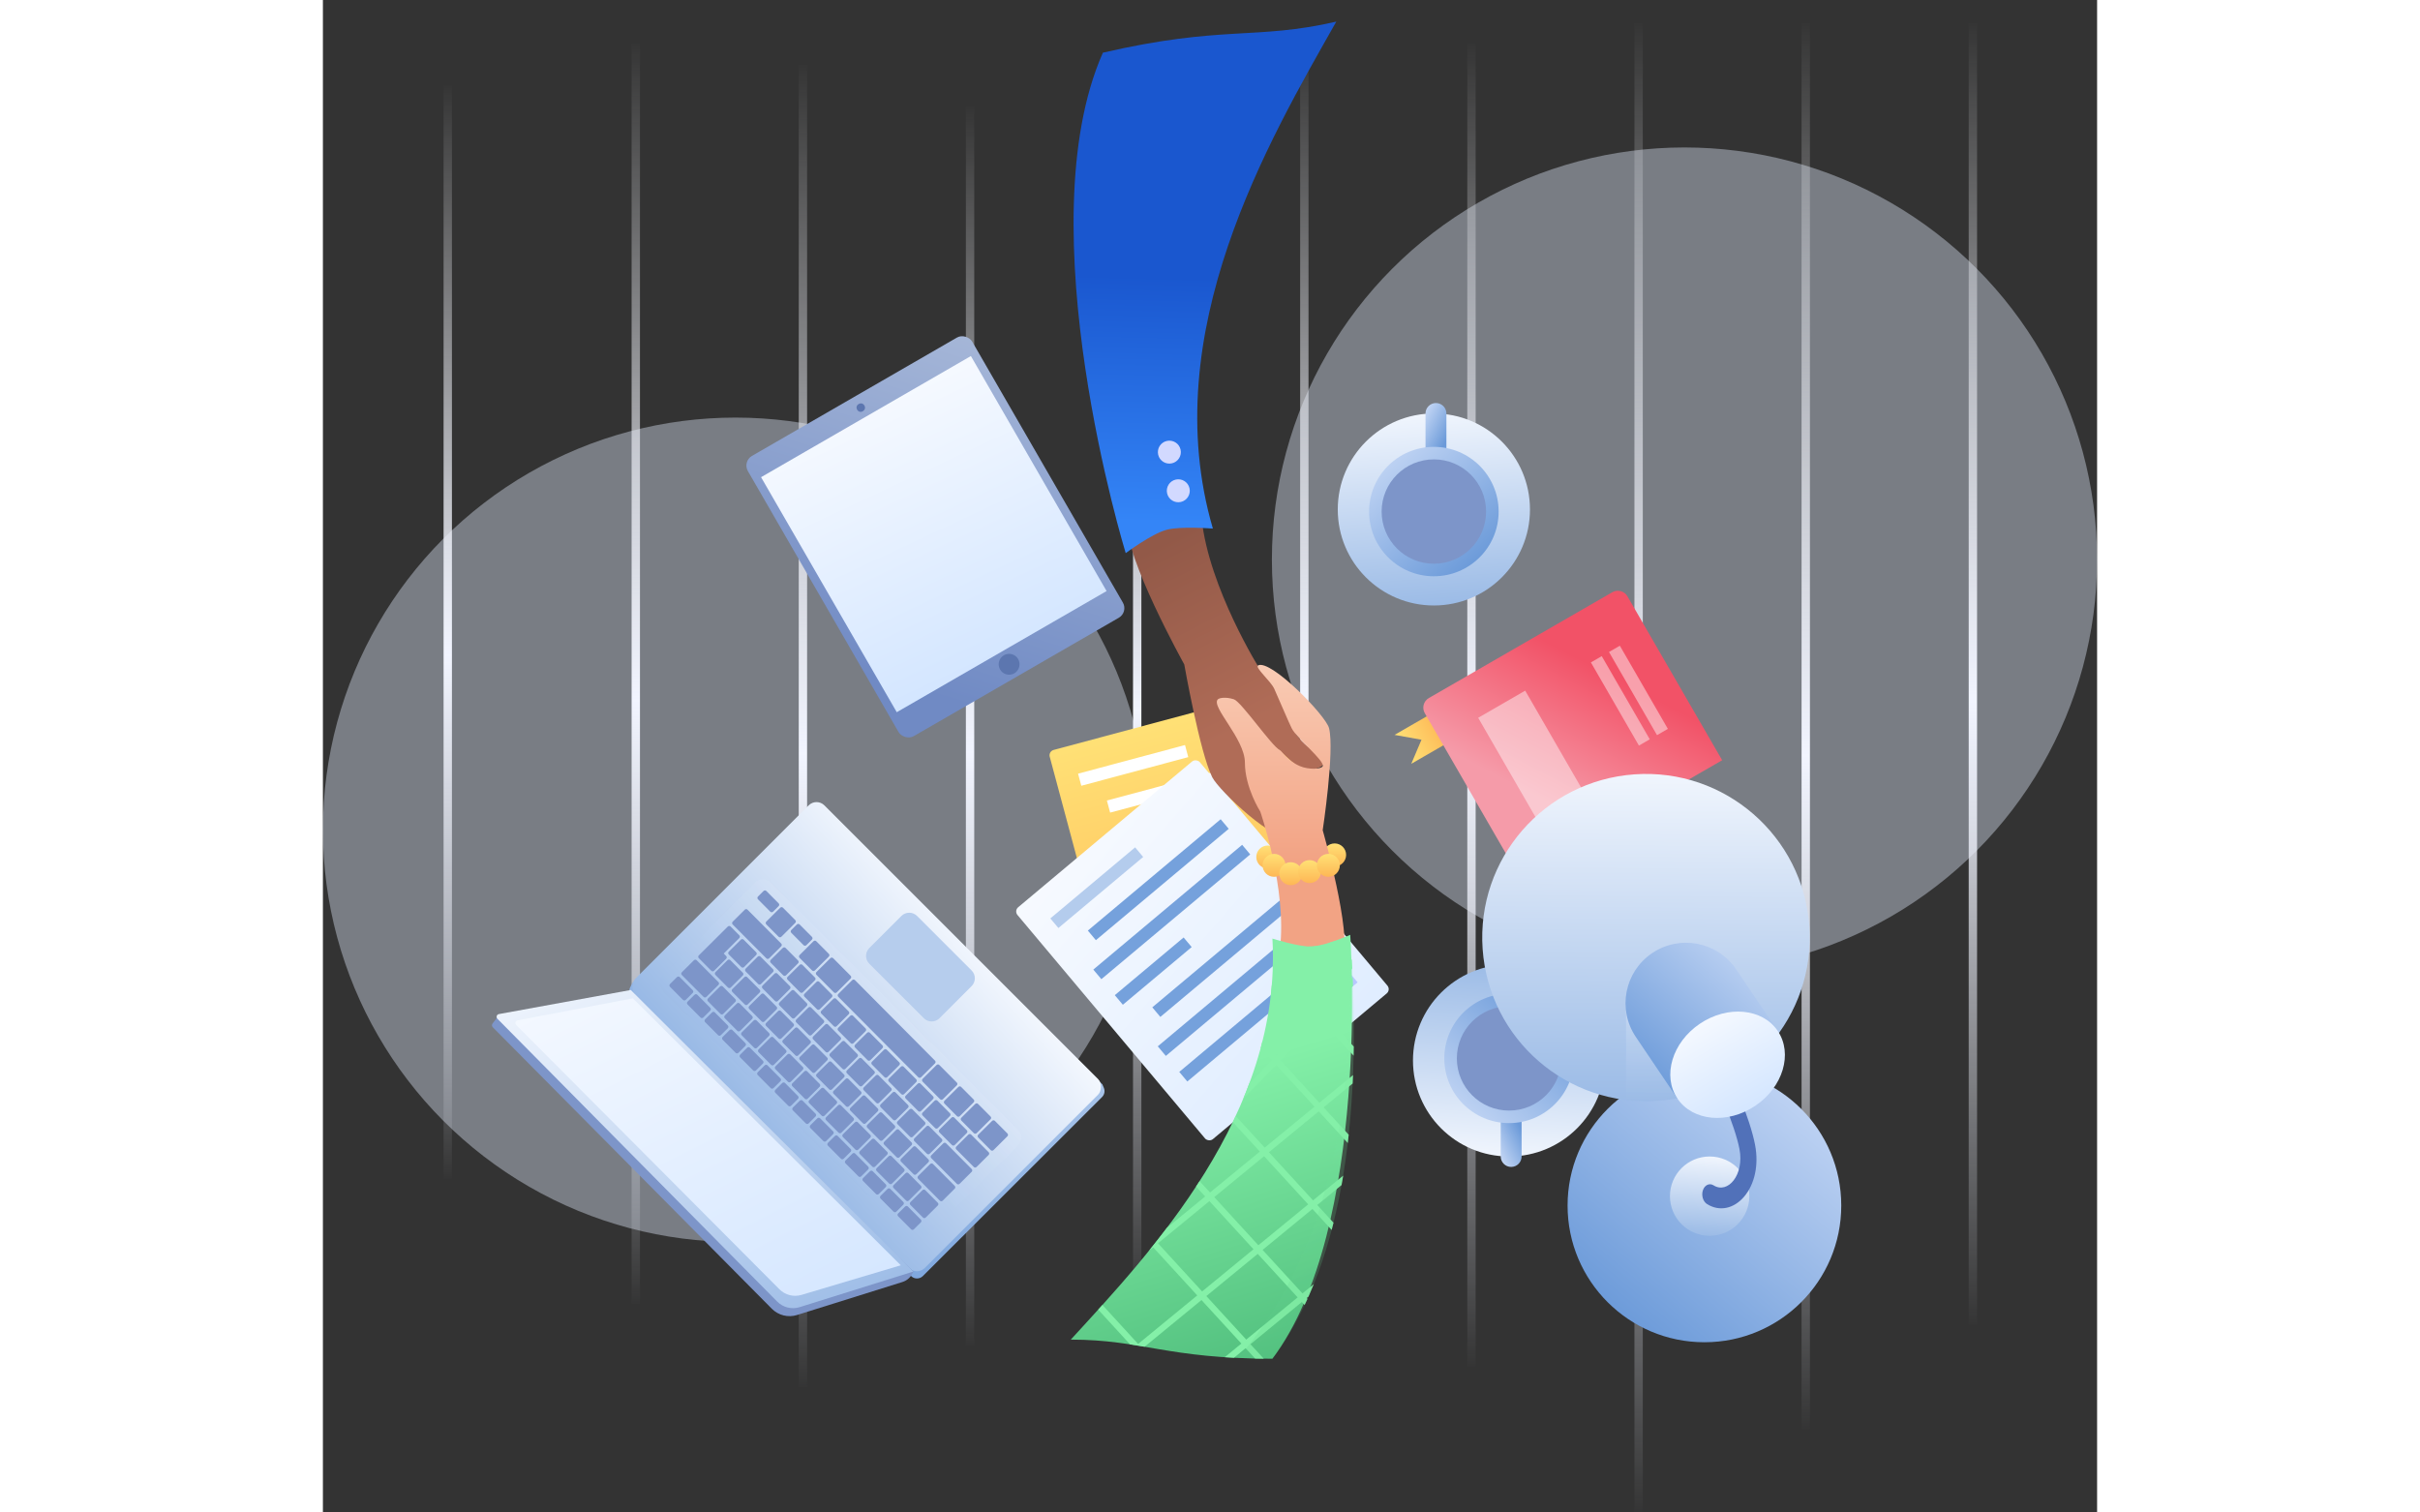 <svg width="800" height="500" viewBox="0 0 800 682" fill="none" xmlns="http://www.w3.org/2000/svg">
<rect x="0" y="0" width="800" height="682" fill="#333333" stroke="none"/>
<ellipse opacity="0.4" cx="613.953" cy="252.35" rx="186.047" ry="185.864" fill="#E2EBFC"/>
<ellipse opacity="0.4" cx="186.047" cy="374.155" rx="186.047" ry="185.864" fill="#E2EBFC"/>
<path d="M139.199 19.86H142.965V587.888H139.199V19.86Z" fill="url(#paint0_linear_1553_15168)"/>
<path d="M54.415 38.682H58.181V531.42H54.415V38.682Z" fill="url(#paint1_linear_1553_15168)"/>
<path d="M214.562 29.27H218.329V625.532H214.562V29.27Z" fill="url(#paint2_linear_1553_15168)"/>
<path d="M289.927 48.093H293.693V606.71H289.927V48.093Z" fill="url(#paint3_linear_1553_15168)"/>
<path d="M365.291 29.27H369.057V587.887H365.291V29.27Z" fill="url(#paint4_linear_1553_15168)"/>
<path d="M440.654 19.86H444.42V587.888H440.654V19.86Z" fill="url(#paint5_linear_1553_15168)"/>
<path d="M516.018 19.86H519.784V616.121H516.018V19.86Z" fill="url(#paint6_linear_1553_15168)"/>
<path d="M591.381 10.448H595.147V682H591.381V10.448Z" fill="url(#paint7_linear_1553_15168)"/>
<path d="M666.745 10.448H670.511V644.355H666.745V10.448Z" fill="url(#paint8_linear_1553_15168)"/>
<path d="M742.109 10.448H745.876V597.299H742.109V10.448Z" fill="url(#paint9_linear_1553_15168)"/>
<rect width="107.386" height="136.472" rx="2.5" transform="matrix(0.966 -0.259 0.259 0.966 327.084 338.807)" fill="url(#paint10_linear_1553_15168)"/>
<path fill-rule="evenodd" clip-rule="evenodd" d="M340.507 348.855L388.734 335.945L390.197 341.399L341.97 354.309L340.507 348.855ZM353.508 360.964L429.033 340.746L430.496 346.201L354.97 366.418L353.508 360.964ZM425.141 435.323L404.213 440.926L405.676 446.38L426.604 440.778L425.141 435.323Z" fill="white"/>
<rect width="107.35" height="136.519" rx="2.5" transform="matrix(0.766 -0.642 0.643 0.766 311.592 410.688)" fill="url(#paint11_linear_1553_15168)"/>
<rect width="21.658" height="5.649" transform="matrix(0.766 -0.642 0.643 0.766 446.344 452.526)" fill="#B7C8FF"/>
<rect width="21.658" height="5.649" transform="matrix(0.766 -0.642 0.643 0.766 424.693 470.675)" fill="#FDC2C0"/>
<rect width="49.908" height="5.649" transform="matrix(0.766 -0.642 0.643 0.766 328.008 414.127)" fill="#B4CCED"/>
<path fill-rule="evenodd" clip-rule="evenodd" d="M404.81 369.402L344.913 419.612L348.546 423.938L408.443 373.728L404.81 369.402ZM414.499 380.938L347.385 437.197L351.018 441.523L418.132 385.263L414.499 380.938ZM357.074 448.732L388.105 422.72L391.738 427.045L360.707 453.058L357.074 448.732ZM433.876 404.008L373.979 454.218L377.612 458.543L437.509 408.333L433.876 404.008ZM376.451 471.802L443.565 415.543L447.198 419.869L380.084 476.128L376.451 471.802ZM431.603 445.226L386.139 483.337L389.773 487.663L435.237 449.552L431.603 445.226Z" fill="#75A1DC"/>
<ellipse cx="534.857" cy="478.187" rx="43.334" ry="43.292" transform="rotate(-180 534.857 478.187)" fill="url(#paint12_linear_1553_15168)"/>
<path d="M540.51 521.474C540.51 524.076 538.401 526.185 535.8 526.185C533.198 526.185 531.089 524.076 531.089 521.474V504.539H540.51V521.474Z" fill="url(#paint13_linear_1553_15168)"/>
<ellipse cx="534.857" cy="477.246" rx="29.203" ry="29.175" transform="rotate(-180 534.857 477.246)" fill="url(#paint14_linear_1553_15168)"/>
<ellipse cx="534.858" cy="477.246" rx="23.551" ry="23.528" transform="rotate(-180 534.858 477.246)" fill="#7D95C9" style="mix-blend-mode:multiply"/>
<path d="M396.229 233.909C399.523 265.188 422.491 301.797 422.491 301.797C422.491 301.797 433.167 312.204 436.119 324.979C438.948 337.221 453.774 340.558 450.764 345.061C450.157 345.968 447.031 347.351 442.576 346.949C438.513 346.583 431.366 336.829 426.901 335.919C424.977 335.526 424.332 341.917 423.962 346.027C423.684 349.117 424.26 355.204 424.599 356.671C424.938 358.138 435.79 375.353 436.119 376.777C430.215 381.299 404.107 356.602 400.995 350.446C395.431 339.438 388.401 299.615 388.401 299.615C388.401 299.615 361.107 250.473 362.856 235.794C365.021 217.62 379.219 216.549 396.229 233.909Z" fill="url(#paint15_linear_1553_15168)"/>
<path d="M456.945 9.746C426.869 62.93 375.423 149.88 401.297 238.343C401.297 238.343 386.533 237.165 380.305 238.919C373.432 240.856 361.996 249.416 361.996 249.416C361.996 249.416 316.823 102.452 351.706 23.753C405.752 11.288 420.527 18.146 456.945 9.746Z" fill="url(#paint16_linear_1553_15168)"/>
<ellipse cx="5.181" cy="5.176" rx="5.181" ry="5.176" transform="matrix(-0.974 0.225 -0.225 -0.974 391.916 225.172)" fill="#D2D9FF"/>
<ellipse cx="5.181" cy="5.176" rx="5.181" ry="5.176" transform="matrix(-0.974 0.225 -0.225 -0.974 387.889 207.748)" fill="#D2D9FF"/>
<ellipse cx="426.05" cy="386.428" rx="5.181" ry="5.176" fill="url(#paint17_linear_1553_15168)"/>
<ellipse cx="456.197" cy="385.486" rx="5.181" ry="5.176" fill="url(#paint18_linear_1553_15168)"/>
<path d="M431.531 427.913C434.828 401.061 422.67 365.939 422.67 365.939C422.67 365.939 415.738 355.153 415.738 343.876C415.738 333.069 400.166 318.521 403.561 315.329C404.245 314.686 407.133 314.131 410.789 315.329C414.124 316.422 427.966 336.639 431.531 338.264C432.451 338.684 434.598 342.853 440.543 345.451C444.53 347.193 450.374 346.805 450.818 345.451C451.65 342.915 439.129 333.047 436.831 328.374C435.249 325.155 432.46 318.417 428.988 310.622C427.419 307.102 419.932 300.827 421.744 300.003C427.568 297.354 452.278 322.613 453.693 328.374C456.225 338.676 450.818 374.358 450.818 374.358C450.818 374.358 464.176 420.82 459.867 432.784C454.532 447.598 442.425 445.751 431.531 427.913Z" fill="url(#paint19_linear_1553_15168)"/>
<ellipse cx="428.878" cy="390.192" rx="5.181" ry="5.176" fill="url(#paint20_linear_1553_15168)"/>
<ellipse cx="436.414" cy="393.957" rx="5.181" ry="5.176" fill="url(#paint21_linear_1553_15168)"/>
<ellipse cx="444.892" cy="393.016" rx="5.181" ry="5.176" fill="url(#paint22_linear_1553_15168)"/>
<ellipse cx="453.371" cy="390.192" rx="5.181" ry="5.176" fill="url(#paint23_linear_1553_15168)"/>
<path d="M337.228 604.05C372.736 565.29 432.694 502.361 428.142 423.217C428.142 423.217 440.288 427.059 445.848 426.792C451.983 426.498 463.226 421.534 463.226 421.534C463.226 421.534 472.621 553.438 428.142 612.654C380.432 612.654 369.377 604.05 337.228 604.05Z" fill="url(#paint24_linear_1553_15168)"/>
<path fill-rule="evenodd" clip-rule="evenodd" d="M456.205 424.358L463.937 432.796C464.019 434.281 464.095 435.757 464.166 437.227L453.263 425.329C454.199 425.046 455.18 424.722 456.205 424.358ZM363.941 606.196L349.588 590.533C350.218 589.836 350.852 589.135 351.49 588.427L367.593 606.001L394.251 584.118L374.36 562.411L372.54 563.904C375.221 560.585 377.894 557.178 380.539 553.685L397.813 539.505L393.72 535.037C394.252 534.225 394.781 533.408 395.307 532.588L400 537.71L422.473 519.264L410.279 505.957C410.72 505.041 411.155 504.122 411.583 503.199L424.659 517.469L447.125 499.028L429.83 480.153L415.037 495.347C415.97 493.101 416.864 490.834 417.716 488.547L427.919 478.067L422.855 472.541C423.147 471.459 423.429 470.372 423.7 469.281L429.893 476.04L447.868 457.579L433.768 442.191L427.405 448.879C427.579 447.361 427.731 445.836 427.859 444.304L431.855 440.104L428.32 436.246C428.361 434.882 428.384 433.512 428.387 432.138L433.807 438.052L444.512 426.8C444.985 426.815 445.43 426.812 445.848 426.792C446.735 426.75 447.702 426.634 448.748 426.445L435.72 440.14L449.841 455.551L464.323 440.678C464.378 441.981 464.43 443.278 464.477 444.569L451.753 457.637L464.823 471.901C464.806 473.277 464.783 474.646 464.754 476.007L449.779 459.665L431.804 478.126L449.312 497.233L464.488 484.776C464.437 486.047 464.381 487.311 464.32 488.568L451.223 499.318L462.546 511.675C462.412 512.924 462.272 514.165 462.126 515.398L449.036 501.113L426.57 519.554L446.462 541.262L460.052 530.106C459.816 531.537 459.571 532.956 459.317 534.364L448.373 543.348L455.694 551.338C455.421 552.435 455.142 553.524 454.856 554.605L446.186 545.143L423.714 563.589L441.698 583.216L446.806 579.023C446.036 580.926 445.242 582.796 444.424 584.633L443.609 585.301L443.954 585.677C443.53 586.61 443.1 587.535 442.664 588.451L441.422 587.096L418.245 606.121L424.212 612.634C422.887 612.62 421.592 612.6 420.325 612.573L416.058 607.916L410.801 612.232C409.378 612.159 407.994 612.077 406.645 611.988L414.147 605.831L396.162 586.204L370.5 607.268C368.304 606.895 366.132 606.534 363.941 606.196ZM439.511 585.011L416.333 604.036L398.349 584.409L421.526 565.384L439.511 585.011ZM444.274 543.057L424.383 521.349L401.911 539.795L421.802 561.503L444.274 543.057ZM399.724 541.59L419.615 563.298L396.438 582.324L376.546 560.616L399.724 541.59Z" fill="#84F0A8"/>
<g opacity="0.2">
<path d="M462.572 421.821C462.789 421.727 463.007 421.631 463.226 421.534C469.49 509.47 457.795 573.177 428.143 612.654C422.514 612.654 417.395 612.534 412.692 612.323C449.847 569.441 466.473 505.94 462.572 421.821Z" fill="url(#paint25_linear_1553_15168)" style="mix-blend-mode:multiply"/>
</g>
<path d="M225.208 365.01L351.459 488.936L352.138 490.521C352.743 491.936 352.426 493.575 351.337 494.663L270.539 575.381C269.068 576.852 266.682 576.852 265.21 575.381L139.258 449.552C138.1 448.395 137.822 446.623 138.572 445.168L139.594 443.185L219.937 364.999C221.405 363.571 223.746 363.576 225.208 365.01Z" fill="url(#paint26_linear_1553_15168)"/>
<rect width="184.55" height="120.523" rx="5" transform="matrix(0.707 0.707 -0.707 0.707 222.579 359.606)" fill="url(#paint27_linear_1553_15168)"/>
<g opacity="0.1">
<path d="M194.776 397.967C196.729 396.011 199.9 396.009 201.855 397.963L313.433 509.431C315.385 511.382 315.387 514.543 313.437 516.495L271.804 558.183C269.851 560.139 266.681 560.14 264.725 558.187L153.147 446.718C151.195 444.768 151.193 441.607 153.143 439.655L194.776 397.967Z" fill="url(#paint28_linear_1553_15168)" style="mix-blend-mode:multiply"/>
</g>
<path fill-rule="evenodd" clip-rule="evenodd" d="M213.001 416.143L206.719 422.39C206.373 422.735 205.819 422.74 205.483 422.402L199.904 416.791C199.568 416.453 199.577 415.899 199.923 415.555L206.205 409.307C206.551 408.962 207.105 408.957 207.441 409.296L213.019 414.906C213.356 415.244 213.347 415.799 213.001 416.143ZM271.81 549.002C271.464 549.347 270.91 549.352 270.573 549.014L264.894 543.301C264.557 542.963 264.566 542.409 264.913 542.064L270.356 536.65C270.703 536.305 271.257 536.3 271.593 536.638L277.273 542.351C277.609 542.689 277.6 543.244 277.254 543.588L271.81 549.002ZM264.203 541.35C263.856 541.695 263.302 541.7 262.965 541.362L257.286 535.649C256.949 535.311 256.958 534.757 257.305 534.412L262.748 528.998C263.095 528.653 263.649 528.648 263.985 528.986L269.665 534.699C270.001 535.037 269.992 535.591 269.646 535.936L264.203 541.35ZM267.584 529.465C267.237 529.81 266.683 529.815 266.347 529.477L260.667 523.764C260.331 523.426 260.339 522.871 260.686 522.527L266.129 517.113C266.476 516.768 267.03 516.763 267.366 517.101L273.046 522.814C273.382 523.152 273.374 523.706 273.027 524.051L267.584 529.465ZM259.976 521.813C259.629 522.158 259.076 522.163 258.739 521.825L253.059 516.112C252.723 515.774 252.732 515.219 253.078 514.875L258.522 509.461C258.868 509.116 259.422 509.111 259.759 509.449L265.438 515.162C265.775 515.5 265.766 516.054 265.419 516.399L259.976 521.813ZM252.368 514.161C252.021 514.506 251.468 514.511 251.131 514.173L245.451 508.46C245.115 508.122 245.124 507.567 245.47 507.223L250.914 501.809C251.26 501.464 251.814 501.458 252.151 501.797L257.83 507.51C258.167 507.848 258.158 508.402 257.811 508.747L252.368 514.161ZM244.76 506.508C244.413 506.853 243.86 506.859 243.523 506.52L237.843 500.808C237.507 500.469 237.516 499.915 237.862 499.571L243.306 494.157C243.653 493.812 244.206 493.806 244.543 494.145L250.222 499.857C250.559 500.196 250.55 500.75 250.204 501.095L244.76 506.508ZM237.153 498.856C236.806 499.201 236.252 499.207 235.915 498.868L230.236 493.156C229.899 492.817 229.908 492.263 230.255 491.919L235.698 486.505C236.045 486.16 236.599 486.154 236.935 486.493L242.615 492.205C242.951 492.544 242.942 493.098 242.596 493.443L237.153 498.856ZM229.544 491.204C229.197 491.549 228.644 491.555 228.307 491.216L222.627 485.504C222.291 485.165 222.3 484.611 222.646 484.267L228.09 478.853C228.436 478.508 228.99 478.502 229.327 478.841L235.006 484.553C235.343 484.892 235.334 485.446 234.987 485.791L229.544 491.204ZM221.937 483.552C221.59 483.897 221.036 483.903 220.7 483.564L215.02 477.852C214.684 477.513 214.692 476.959 215.039 476.614L220.482 471.201C220.829 470.856 221.383 470.85 221.719 471.189L227.399 476.901C227.735 477.24 227.727 477.794 227.38 478.138L221.937 483.552ZM214.328 475.9C213.981 476.245 213.428 476.251 213.091 475.912L207.412 470.2C207.075 469.861 207.084 469.307 207.431 468.962L212.874 463.549C213.221 463.204 213.774 463.198 214.111 463.537L219.791 469.249C220.127 469.588 220.118 470.142 219.772 470.486L214.328 475.9ZM256.595 533.698C256.248 534.043 255.694 534.048 255.358 533.71L249.678 527.997C249.342 527.659 249.351 527.105 249.697 526.76L255.14 521.346C255.487 521.001 256.041 520.996 256.378 521.334L262.057 527.047C262.394 527.385 262.385 527.939 262.038 528.284L256.595 533.698ZM248.987 526.046C248.64 526.391 248.086 526.396 247.75 526.058L242.07 520.345C241.734 520.007 241.742 519.452 242.089 519.108L247.532 513.694C247.879 513.349 248.433 513.344 248.769 513.682L254.449 519.395C254.785 519.733 254.777 520.287 254.43 520.632L248.987 526.046ZM241.379 518.393C241.033 518.738 240.479 518.744 240.142 518.405L234.463 512.693C234.126 512.354 234.135 511.8 234.482 511.456L239.925 506.042C240.272 505.697 240.825 505.691 241.162 506.03L246.842 511.743C247.178 512.081 247.169 512.635 246.823 512.98L241.379 518.393ZM233.771 510.741C233.424 511.086 232.871 511.092 232.534 510.753L226.854 505.041C226.518 504.702 226.527 504.148 226.873 503.804L232.317 498.39C232.664 498.045 233.217 498.039 233.554 498.378L239.233 504.09C239.57 504.429 239.561 504.983 239.214 505.328L233.771 510.741ZM226.163 503.089C225.816 503.434 225.263 503.44 224.926 503.101L219.247 497.389C218.91 497.05 218.919 496.496 219.265 496.151L224.709 490.738C225.056 490.393 225.609 490.387 225.946 490.726L231.625 496.438C231.962 496.777 231.953 497.331 231.607 497.676L226.163 503.089ZM218.556 495.437C218.209 495.782 217.655 495.788 217.319 495.449L211.639 489.737C211.303 489.398 211.311 488.844 211.658 488.499L217.101 483.086C217.448 482.741 218.002 482.735 218.338 483.074L224.018 488.786C224.354 489.125 224.345 489.679 223.999 490.024L218.556 495.437ZM210.947 487.785C210.601 488.13 210.047 488.136 209.71 487.797L204.031 482.085C203.694 481.746 203.703 481.192 204.05 480.847L209.493 475.434C209.84 475.089 210.393 475.083 210.73 475.422L216.41 481.134C216.746 481.473 216.737 482.027 216.391 482.371L210.947 487.785ZM203.34 480.133C202.993 480.478 202.439 480.484 202.103 480.145L196.423 474.433C196.087 474.094 196.095 473.54 196.442 473.195L201.885 467.782C202.232 467.437 202.786 467.431 203.122 467.77L208.802 473.482C209.138 473.821 209.13 474.375 208.783 474.719L203.34 480.133ZM279.452 541.402C279.105 541.747 278.551 541.752 278.216 541.415L268.375 531.517C268.039 531.18 268.049 530.626 268.395 530.281L273.838 524.867C274.185 524.522 274.739 524.517 275.075 524.854L284.915 534.752C285.251 535.09 285.242 535.644 284.895 535.988L279.452 541.402ZM266.472 554.312C266.125 554.657 265.571 554.662 265.236 554.324L259.352 548.406C259.016 548.068 259.025 547.514 259.371 547.17L262.512 544.046C262.859 543.701 263.413 543.696 263.748 544.034L269.632 549.952C269.968 550.29 269.959 550.844 269.613 551.188L266.472 554.312ZM258.56 546.354C258.213 546.698 257.659 546.703 257.324 546.366L251.44 540.448C251.104 540.11 251.113 539.556 251.459 539.212L254.6 536.087C254.947 535.743 255.501 535.738 255.836 536.075L261.72 541.993C262.056 542.331 262.047 542.885 261.701 543.229L258.56 546.354ZM250.647 538.396C250.3 538.74 249.746 538.745 249.411 538.408L243.527 532.49C243.191 532.152 243.2 531.598 243.546 531.254L246.688 528.129C247.034 527.785 247.588 527.78 247.924 528.117L253.807 534.035C254.143 534.373 254.134 534.927 253.788 535.271L250.647 538.396ZM242.735 530.437C242.389 530.782 241.835 530.787 241.499 530.449L235.615 524.532C235.279 524.194 235.289 523.639 235.634 523.295L238.776 520.171C239.122 519.826 239.676 519.822 240.012 520.159L245.895 526.077C246.232 526.415 246.222 526.969 245.876 527.313L242.735 530.437ZM234.823 522.479C234.476 522.824 233.922 522.829 233.587 522.491L227.703 516.573C227.367 516.235 227.376 515.681 227.722 515.337L230.863 512.213C231.21 511.868 231.764 511.863 232.099 512.201L237.983 518.119C238.319 518.457 238.31 519.011 237.964 519.355L234.823 522.479ZM226.911 514.521C226.564 514.866 226.01 514.871 225.675 514.533L219.791 508.615C219.455 508.277 219.464 507.723 219.81 507.379L222.951 504.255C223.298 503.91 223.852 503.905 224.188 504.243L230.071 510.161C230.407 510.499 230.398 511.053 230.052 511.397L226.911 514.521ZM218.999 506.563C218.652 506.908 218.098 506.913 217.763 506.575L211.879 500.657C211.543 500.319 211.552 499.765 211.898 499.421L215.039 496.297C215.386 495.952 215.94 495.947 216.275 496.285L222.159 502.203C222.495 502.541 222.486 503.095 222.14 503.439L218.999 506.563ZM211.086 498.605C210.74 498.949 210.186 498.954 209.85 498.617L203.966 492.699C203.63 492.361 203.64 491.807 203.985 491.463L207.127 488.338C207.473 487.994 208.027 487.989 208.363 488.326L214.247 494.244C214.583 494.582 214.573 495.136 214.227 495.48L211.086 498.605ZM203.174 490.646C202.827 490.991 202.274 490.996 201.938 490.659L196.054 484.741C195.718 484.403 195.728 483.848 196.073 483.504L199.215 480.38C199.561 480.036 200.115 480.031 200.451 480.368L206.334 486.286C206.671 486.624 206.661 487.178 206.315 487.522L203.174 490.646ZM195.262 482.688C194.915 483.033 194.361 483.038 194.026 482.7L188.142 476.782C187.806 476.444 187.815 475.89 188.161 475.546L191.303 472.422C191.649 472.077 192.203 472.072 192.539 472.41L198.422 478.328C198.758 478.666 198.749 479.22 198.403 479.564L195.262 482.688ZM169.493 430.804L182.577 417.79C182.924 417.445 183.478 417.44 183.814 417.778L187.77 421.757C188.106 422.095 188.098 422.648 187.751 422.994L180.737 429.969L181.853 431.091C182.189 431.429 182.18 431.983 181.834 432.328L176.391 437.742C176.044 438.087 175.49 438.092 175.153 437.754L169.474 432.041C169.137 431.703 169.146 431.148 169.493 430.804ZM212.739 459.016C212.392 459.361 211.838 459.366 211.502 459.028L205.822 453.315C205.486 452.977 205.495 452.422 205.841 452.078L211.284 446.664C211.631 446.319 212.185 446.314 212.522 446.652L218.201 452.365C218.538 452.703 218.529 453.257 218.182 453.602L212.739 459.016ZM205.131 451.364C204.784 451.709 204.23 451.714 203.894 451.376L198.214 445.663C197.878 445.325 197.886 444.77 198.233 444.426L203.676 439.012C204.023 438.667 204.577 438.662 204.913 439L210.593 444.713C210.929 445.051 210.921 445.605 210.574 445.95L205.131 451.364ZM197.523 443.711C197.176 444.056 196.623 444.062 196.286 443.723L190.606 438.011C190.27 437.672 190.279 437.118 190.625 436.774L196.069 431.36C196.415 431.015 196.969 431.009 197.306 431.348L202.985 437.06C203.322 437.399 203.313 437.953 202.966 438.298L197.523 443.711ZM189.915 436.059C189.569 436.404 189.015 436.41 188.678 436.071L182.999 430.359C182.662 430.02 182.671 429.466 183.018 429.121L188.461 423.708C188.808 423.363 189.361 423.357 189.698 423.696L195.378 429.408C195.714 429.747 195.705 430.301 195.359 430.646L189.915 436.059ZM221.834 437.592C221.487 437.937 220.933 437.943 220.597 437.604L214.917 431.892C214.581 431.553 214.59 430.999 214.936 430.654L221.217 424.408C221.564 424.063 222.117 424.057 222.454 424.396L228.133 430.108C228.47 430.447 228.461 431.001 228.114 431.346L221.834 437.592ZM217.994 426.193C217.647 426.537 217.094 426.542 216.757 426.204L211.179 420.594C210.843 420.255 210.852 419.701 211.198 419.357L213.711 416.857C214.058 416.512 214.611 416.507 214.948 416.846L220.526 422.456C220.862 422.795 220.853 423.349 220.507 423.693L217.994 426.193ZM202.981 411.093C202.635 411.437 202.081 411.442 201.744 411.104L196.166 405.493C195.83 405.155 195.839 404.601 196.185 404.257L198.698 401.757C199.045 401.412 199.598 401.407 199.935 401.746L205.513 407.356C205.849 407.695 205.84 408.249 205.494 408.593L202.981 411.093ZM231.673 447.489C231.327 447.834 230.773 447.84 230.437 447.501L222.525 439.543C222.188 439.205 222.198 438.651 222.544 438.306L228.825 432.06C229.171 431.715 229.725 431.709 230.061 432.047L237.973 440.005C238.31 440.344 238.3 440.898 237.954 441.242L231.673 447.489ZM201.208 432.133C200.862 432.478 200.308 432.483 199.972 432.145L184.756 416.841C184.42 416.503 184.429 415.949 184.775 415.604L190.219 410.19C190.566 409.845 191.119 409.84 191.455 410.178L206.671 425.482C207.007 425.82 206.998 426.374 206.652 426.719L201.208 432.133ZM216.424 447.437C216.077 447.782 215.523 447.787 215.187 447.449L209.507 441.736C209.171 441.398 209.18 440.843 209.526 440.499L214.97 435.085C215.316 434.74 215.87 434.735 216.207 435.073L221.886 440.786C222.223 441.124 222.214 441.678 221.867 442.023L216.424 447.437ZM208.816 439.784C208.47 440.129 207.916 440.135 207.579 439.796L201.9 434.084C201.563 433.745 201.572 433.191 201.919 432.847L207.362 427.433C207.709 427.088 208.262 427.082 208.599 427.421L214.279 433.134C214.615 433.472 214.606 434.026 214.26 434.371L208.816 439.784ZM206.721 468.248C206.374 468.593 205.82 468.598 205.484 468.26L199.804 462.547C199.468 462.209 199.476 461.655 199.823 461.31L205.266 455.896C205.613 455.551 206.167 455.546 206.503 455.884L212.183 461.597C212.519 461.935 212.511 462.49 212.164 462.834L206.721 468.248ZM199.113 460.596C198.766 460.941 198.212 460.947 197.876 460.608L192.196 454.895C191.86 454.557 191.868 454.003 192.215 453.658L197.658 448.244C198.005 447.899 198.559 447.894 198.895 448.232L204.575 453.945C204.911 454.283 204.903 454.838 204.556 455.182L199.113 460.596ZM191.505 452.944C191.158 453.289 190.605 453.294 190.268 452.956L184.588 447.243C184.252 446.905 184.261 446.351 184.607 446.006L190.051 440.592C190.397 440.247 190.951 440.242 191.288 440.58L196.967 446.293C197.304 446.631 197.295 447.185 196.948 447.53L191.505 452.944ZM183.897 445.292C183.55 445.637 182.996 445.642 182.66 445.304L176.98 439.591C176.644 439.253 176.653 438.699 176.999 438.354L182.442 432.94C182.789 432.595 183.343 432.59 183.68 432.928L189.359 438.641C189.696 438.979 189.687 439.533 189.34 439.878L183.897 445.292ZM195.732 472.481C195.385 472.826 194.831 472.831 194.495 472.493L188.815 466.78C188.479 466.442 188.487 465.888 188.834 465.543L194.277 460.129C194.624 459.784 195.178 459.779 195.514 460.117L201.194 465.83C201.53 466.168 201.521 466.723 201.175 467.067L195.732 472.481ZM188.124 464.829C187.777 465.174 187.223 465.179 186.887 464.841L181.207 459.128C180.871 458.79 180.88 458.236 181.226 457.891L186.669 452.477C187.016 452.132 187.57 452.127 187.907 452.465L193.586 458.178C193.923 458.516 193.914 459.071 193.567 459.415L188.124 464.829ZM180.516 457.177C180.169 457.522 179.616 457.527 179.279 457.189L173.599 451.476C173.263 451.138 173.272 450.583 173.618 450.239L179.062 444.825C179.408 444.48 179.962 444.475 180.299 444.813L185.978 450.526C186.315 450.864 186.306 451.418 185.959 451.763L180.516 457.177ZM172.908 449.525C172.561 449.87 172.008 449.875 171.672 449.537L161.832 439.64C161.496 439.302 161.505 438.748 161.851 438.404L167.295 432.99C167.641 432.645 168.195 432.639 168.531 432.977L178.371 442.875C178.707 443.212 178.698 443.766 178.351 444.111L172.908 449.525ZM187.35 474.73C187.003 475.075 186.449 475.08 186.114 474.742L180.23 468.824C179.894 468.486 179.903 467.932 180.249 467.588L183.39 464.464C183.737 464.119 184.291 464.114 184.626 464.452L190.51 470.37C190.846 470.708 190.837 471.262 190.491 471.606L187.35 474.73ZM179.438 466.772C179.091 467.117 178.537 467.122 178.201 466.784L172.318 460.866C171.982 460.528 171.991 459.974 172.337 459.63L175.478 456.506C175.825 456.161 176.379 456.156 176.714 456.494L182.598 462.412C182.934 462.75 182.925 463.304 182.579 463.648L179.438 466.772ZM171.525 458.814C171.179 459.158 170.625 459.163 170.289 458.826L164.406 452.908C164.07 452.57 164.079 452.016 164.425 451.672L167.566 448.548C167.913 448.203 168.466 448.198 168.802 448.535L174.686 454.453C175.022 454.791 175.013 455.346 174.667 455.69L171.525 458.814ZM163.613 450.856C163.266 451.2 162.713 451.205 162.377 450.868L156.493 444.95C156.157 444.612 156.166 444.058 156.512 443.714L159.654 440.589C160 440.245 160.554 440.24 160.89 440.577L166.773 446.495C167.109 446.833 167.1 447.387 166.754 447.731L163.613 450.856ZM273.602 520.232C273.255 520.577 272.701 520.583 272.365 520.244L266.685 514.532C266.349 514.193 266.358 513.639 266.704 513.295L272.147 507.881C272.494 507.536 273.048 507.53 273.385 507.869L279.064 513.582C279.401 513.92 279.392 514.474 279.045 514.819L273.602 520.232ZM265.994 512.58C265.648 512.925 265.094 512.931 264.757 512.592L259.078 506.88C258.741 506.541 258.75 505.987 259.097 505.643L264.54 500.229C264.887 499.884 265.44 499.878 265.777 500.217L271.457 505.93C271.793 506.268 271.784 506.822 271.438 507.167L265.994 512.58ZM258.386 504.928C258.039 505.273 257.486 505.279 257.149 504.94L251.469 499.228C251.133 498.889 251.142 498.335 251.488 497.99L256.932 492.577C257.278 492.232 257.832 492.226 258.169 492.565L263.848 498.277C264.185 498.616 264.176 499.17 263.829 499.515L258.386 504.928ZM250.779 497.276C250.432 497.621 249.878 497.627 249.541 497.288L243.862 491.576C243.525 491.237 243.534 490.683 243.881 490.338L249.324 484.925C249.671 484.58 250.225 484.574 250.561 484.913L256.241 490.625C256.577 490.964 256.568 491.518 256.222 491.862L250.779 497.276ZM243.171 489.624C242.824 489.969 242.27 489.975 241.933 489.636L236.254 483.923C235.917 483.585 235.926 483.031 236.273 482.686L241.716 477.272C242.063 476.927 242.617 476.922 242.953 477.261L248.633 482.973C248.969 483.311 248.96 483.866 248.614 484.21L243.171 489.624ZM227.955 474.32C227.608 474.665 227.054 474.67 226.718 474.332L221.038 468.619C220.702 468.281 220.71 467.727 221.057 467.382L226.5 461.968C226.847 461.623 227.401 461.618 227.737 461.956L233.417 467.669C233.753 468.007 233.745 468.562 233.398 468.906L227.955 474.32ZM220.347 466.668C220 467.013 219.447 467.018 219.11 466.68L213.43 460.967C213.094 460.629 213.103 460.075 213.449 459.73L218.893 454.316C219.239 453.971 219.793 453.966 220.13 454.304L225.809 460.017C226.146 460.355 226.137 460.91 225.79 461.254L220.347 466.668ZM302.376 518.603C302.029 518.948 301.475 518.953 301.139 518.615L295.459 512.902C295.123 512.564 295.132 512.009 295.478 511.665L301.759 505.418C302.106 505.073 302.659 505.068 302.996 505.406L308.676 511.119C309.012 511.457 309.003 512.012 308.657 512.356L302.376 518.603ZM294.769 510.95C294.422 511.295 293.868 511.301 293.531 510.962L287.852 505.25C287.515 504.911 287.524 504.357 287.871 504.012L294.151 497.766C294.498 497.421 295.052 497.415 295.389 497.754L301.068 503.466C301.405 503.805 301.396 504.359 301.049 504.704L294.769 510.95ZM287.16 503.298C286.813 503.643 286.26 503.649 285.923 503.31L280.243 497.598C279.907 497.259 279.916 496.705 280.262 496.36L286.543 490.114C286.89 489.769 287.444 489.763 287.78 490.102L293.46 495.814C293.796 496.153 293.787 496.707 293.441 497.052L287.16 503.298ZM287.093 533.802C286.747 534.147 286.193 534.152 285.857 533.814L274.293 522.184C273.957 521.846 273.966 521.291 274.312 520.947L279.756 515.533C280.102 515.188 280.656 515.183 280.992 515.521L292.556 527.151C292.892 527.49 292.883 528.044 292.537 528.389L287.093 533.802ZM269.679 501.001C269.333 501.346 268.779 501.352 268.442 501.013L262.763 495.301C262.426 494.962 262.435 494.408 262.782 494.064L268.225 488.65C268.572 488.305 269.125 488.299 269.462 488.638L275.142 494.35C275.478 494.689 275.469 495.243 275.123 495.588L269.679 501.001ZM262.071 493.349C261.725 493.694 261.171 493.7 260.834 493.361L255.155 487.649C254.818 487.31 254.827 486.756 255.174 486.411L260.617 480.998C260.964 480.653 261.517 480.647 261.854 480.986L267.534 486.698C267.87 487.037 267.861 487.591 267.515 487.936L262.071 493.349ZM269.713 485.749C269.366 486.094 268.813 486.1 268.476 485.761L232.365 449.44C232.029 449.102 232.037 448.547 232.384 448.203L238.665 441.956C239.011 441.611 239.565 441.606 239.902 441.944L276.013 478.265C276.349 478.604 276.34 479.158 275.994 479.503L269.713 485.749ZM254.464 485.697C254.117 486.042 253.563 486.048 253.226 485.709L247.547 479.996C247.21 479.658 247.219 479.104 247.566 478.759L253.009 473.346C253.356 473.001 253.91 472.995 254.246 473.334L259.926 479.046C260.262 479.385 260.253 479.939 259.907 480.283L254.464 485.697ZM246.856 478.045C246.509 478.39 245.955 478.396 245.619 478.057L239.939 472.344C239.603 472.006 239.611 471.452 239.958 471.107L245.401 465.694C245.748 465.349 246.302 465.343 246.638 465.682L252.318 471.394C252.654 471.733 252.646 472.287 252.299 472.631L246.856 478.045ZM239.248 470.393C238.901 470.738 238.348 470.743 238.011 470.405L232.332 464.692C231.995 464.354 232.004 463.8 232.35 463.455L237.794 458.041C238.141 457.696 238.694 457.691 239.031 458.029L244.71 463.742C245.047 464.08 245.038 464.635 244.692 464.979L239.248 470.393ZM231.64 462.741C231.293 463.086 230.739 463.091 230.403 462.753L224.723 457.04C224.387 456.702 224.395 456.148 224.742 455.803L230.185 450.389C230.532 450.044 231.086 450.039 231.422 450.377L237.102 456.09C237.438 456.428 237.43 456.982 237.083 457.327L231.64 462.741ZM224.032 455.089C223.685 455.434 223.132 455.439 222.795 455.101L217.115 449.388C216.779 449.05 216.788 448.496 217.134 448.151L222.578 442.737C222.924 442.392 223.478 442.387 223.815 442.725L229.494 448.438C229.831 448.776 229.822 449.33 229.475 449.675L224.032 455.089ZM277.288 508.654C276.941 508.999 276.387 509.004 276.05 508.665L270.371 502.953C270.034 502.615 270.043 502.06 270.39 501.716L275.833 496.302C276.18 495.957 276.734 495.951 277.07 496.29L282.75 502.003C283.086 502.341 283.077 502.895 282.731 503.24L277.288 508.654ZM284.895 516.306C284.549 516.651 283.995 516.656 283.658 516.318L277.979 510.605C277.642 510.267 277.651 509.712 277.998 509.368L283.441 503.954C283.788 503.609 284.341 503.604 284.678 503.942L290.358 509.655C290.694 509.993 290.685 510.547 290.339 510.892L284.895 516.306ZM235.563 481.972C235.216 482.317 234.662 482.322 234.326 481.984L228.646 476.271C228.31 475.933 228.318 475.379 228.665 475.034L234.108 469.62C234.455 469.275 235.009 469.27 235.345 469.608L241.025 475.321C241.361 475.659 241.353 476.214 241.006 476.558L235.563 481.972ZM294.735 526.202C294.388 526.547 293.835 526.553 293.498 526.215L285.586 518.257C285.25 517.919 285.259 517.364 285.606 517.02L291.049 511.606C291.396 511.261 291.949 511.255 292.286 511.594L300.198 519.552C300.534 519.89 300.525 520.444 300.178 520.789L294.735 526.202ZM279.553 495.646C279.206 495.991 278.653 495.997 278.316 495.658L270.404 487.7C270.068 487.362 270.077 486.808 270.423 486.464L276.704 480.217C277.051 479.872 277.604 479.866 277.941 480.205L285.852 488.163C286.189 488.501 286.18 489.055 285.833 489.399L279.553 495.646Z" fill="#7D95C9" style="mix-blend-mode:multiply"/>
<path d="M260.84 413.026C262.793 411.072 265.962 411.071 267.917 413.024L292.503 437.586C294.456 439.536 294.457 442.699 292.505 444.651L278.038 459.124C276.085 461.078 272.916 461.079 270.961 459.126L246.375 434.564C244.423 432.613 244.421 429.451 246.373 427.499L260.84 413.026Z" fill="#B6CDED"/>
<path d="M76.587 463.187C76.147 462.743 76.103 462.043 76.483 461.547L79.287 457.899L137.886 452.986L266.267 573.328L265.775 574.299C264.861 576.104 263.256 577.463 261.324 578.068L213.792 592.954C209.774 594.212 205.39 593.125 202.427 590.136L76.587 463.187Z" fill="#7D95C9" style="mix-blend-mode:multiply"/>
<path d="M78.687 459.373C77.98 458.659 78.363 457.446 79.351 457.266L138.828 446.398L266.23 573.357L214.956 589.415C211.381 590.535 207.48 589.565 204.847 586.903L78.687 459.373Z" fill="url(#paint29_linear_1553_15168)"/>
<path d="M87.162 462.182C86.455 461.472 86.829 460.261 87.814 460.073L139.77 450.162L260.577 570.533L215.81 583.882C212.279 584.934 208.455 583.963 205.856 581.354L87.162 462.182Z" fill="url(#paint30_linear_1553_15168)"/>
<path d="M490.756 344.413L495.357 333.552L483.219 331.373L501.168 321.02L508.704 334.061L490.756 344.413Z" fill="url(#paint31_linear_1553_15168)"/>
<path d="M539.566 395.499L496.85 321.585C495.468 319.194 496.287 316.137 498.679 314.758L581.391 267.051C583.783 265.671 586.842 266.491 588.224 268.882L630.941 342.796L539.566 395.499Z" fill="url(#paint32_linear_1553_15168)"/>
<rect opacity="0.45" width="52.716" height="24.487" transform="matrix(-0.5 -0.866 0.866 -0.5 547.279 369.317)" fill="white"/>
<rect opacity="0.45" width="43.302" height="5.651" transform="matrix(-0.5 -0.866 0.866 -0.5 593.403 336.193)" fill="white"/>
<rect opacity="0.45" width="43.302" height="5.651" transform="matrix(-0.5 -0.866 0.866 -0.5 601.562 331.487)" fill="white"/>
<rect width="116.785" height="145.91" rx="5" transform="matrix(0.866 -0.5 0.5 0.866 189.127 208.084)" fill="url(#paint33_linear_1553_15168)"/>
<ellipse cx="4.709" cy="4.707" rx="4.709" ry="4.707" transform="matrix(0.866 -0.5 0.5 0.866 302.986 297.813)" fill="#5C76AF"/>
<ellipse cx="1.884" cy="1.883" rx="1.884" ry="1.883" transform="matrix(0.866 -0.5 0.5 0.866 239.961 183.111)" fill="#5C76AF"/>
<rect width="109.25" height="122.376" transform="matrix(0.866 -0.5 0.5 0.866 197.571 215.168)" fill="url(#paint34_linear_1553_15168)"/>
<ellipse cx="622.938" cy="543.595" rx="61.704" ry="61.644" fill="url(#paint35_linear_1553_15168)"/>
<ellipse cx="625.293" cy="539.36" rx="17.899" ry="17.881" fill="url(#paint36_linear_1553_15168)"/>
<ellipse cx="73.801" cy="73.752" rx="73.801" ry="73.752" transform="matrix(0.998 -0.07 0.07 0.998 517.768 354.328)" fill="url(#paint37_linear_1553_15168)"/>
<g opacity="0.3">
<path fill-rule="evenodd" clip-rule="evenodd" d="M587.612 495.981V452.777L603.156 461.718L625.765 484.305L626.652 490.114C618.971 493.544 610.569 495.71 601.689 496.33C596.907 496.664 592.201 496.535 587.612 495.981Z" fill="url(#paint38_linear_1553_15168)" style="mix-blend-mode:multiply"/>
</g>
<path d="M616.151 462.08C615.073 459.843 615.565 456.962 617.249 455.645C618.934 454.328 621.173 455.074 622.25 457.312C635.758 485.358 643.569 504.826 645.766 516.177C647.544 525.361 645.569 534.023 640.869 539.561C636.258 544.994 629.751 546.481 624.104 542.918C622.28 541.767 621.465 538.948 622.284 536.621C623.103 534.293 625.246 533.34 627.07 534.491C633.499 538.546 640.988 529.722 638.747 518.146C636.804 508.109 629.245 489.266 616.151 462.08Z" fill="#5171B9"/>
<path d="M592.034 467.61C583.604 455.124 586.898 438.177 599.393 429.758C611.887 421.339 628.849 424.635 637.279 437.121C637.985 438.167 656.012 464.867 656.012 464.867L610.767 495.355C610.767 495.355 592.74 468.655 592.034 467.61Z" fill="url(#paint39_linear_1553_15168)"/>
<ellipse cx="27.279" cy="22.318" rx="27.279" ry="22.318" transform="matrix(0.829 -0.559 0.56 0.829 598.278 476.858)" fill="url(#paint40_linear_1553_15168)"/>
<ellipse cx="43.334" cy="43.292" rx="43.334" ry="43.292" transform="matrix(-1 0 0 1 544.277 186.438)" fill="url(#paint41_linear_1553_15168)"/>
<path d="M506.596 186.443C506.596 183.842 504.487 181.733 501.885 181.733C499.284 181.733 497.175 183.842 497.175 186.443V203.379H506.596V186.443Z" fill="url(#paint42_linear_1553_15168)"/>
<ellipse cx="29.203" cy="29.175" rx="29.203" ry="29.175" transform="matrix(-1 0 0 1 530.146 201.496)" fill="url(#paint43_linear_1553_15168)"/>
<ellipse cx="23.551" cy="23.528" rx="23.551" ry="23.528" transform="matrix(-1 0 0 1 524.494 207.143)" fill="#7D95C9" style="mix-blend-mode:multiply"/>
<defs>
<linearGradient id="paint0_linear_1553_15168" x1="139.199" y1="19.86" x2="139.199" y2="587.888" gradientUnits="userSpaceOnUse">
<stop stop-color="#FAFBFF" stop-opacity="0.01"/>
<stop offset="0.521" stop-color="#F2F5FF"/>
<stop offset="1" stop-color="#F2F5FF" stop-opacity="0.01"/>
</linearGradient>
<linearGradient id="paint1_linear_1553_15168" x1="54.415" y1="38.682" x2="54.415" y2="531.42" gradientUnits="userSpaceOnUse">
<stop stop-color="#FAFBFF" stop-opacity="0.01"/>
<stop offset="0.521" stop-color="#F2F5FF"/>
<stop offset="1" stop-color="#F2F5FF" stop-opacity="0.01"/>
</linearGradient>
<linearGradient id="paint2_linear_1553_15168" x1="214.562" y1="29.27" x2="214.562" y2="625.532" gradientUnits="userSpaceOnUse">
<stop stop-color="#FAFBFF" stop-opacity="0.01"/>
<stop offset="0.521" stop-color="#F2F5FF"/>
<stop offset="1" stop-color="#F2F5FF" stop-opacity="0.01"/>
</linearGradient>
<linearGradient id="paint3_linear_1553_15168" x1="289.927" y1="48.093" x2="289.927" y2="606.71" gradientUnits="userSpaceOnUse">
<stop stop-color="#FAFBFF" stop-opacity="0.01"/>
<stop offset="0.521" stop-color="#F2F5FF"/>
<stop offset="1" stop-color="#F2F5FF" stop-opacity="0.01"/>
</linearGradient>
<linearGradient id="paint4_linear_1553_15168" x1="365.291" y1="29.27" x2="365.291" y2="587.887" gradientUnits="userSpaceOnUse">
<stop stop-color="#FAFBFF" stop-opacity="0.01"/>
<stop offset="0.521" stop-color="#F2F5FF"/>
<stop offset="1" stop-color="#F2F5FF" stop-opacity="0.01"/>
</linearGradient>
<linearGradient id="paint5_linear_1553_15168" x1="440.654" y1="19.86" x2="440.654" y2="587.888" gradientUnits="userSpaceOnUse">
<stop stop-color="#FAFBFF" stop-opacity="0.01"/>
<stop offset="0.521" stop-color="#F2F5FF"/>
<stop offset="1" stop-color="#F2F5FF" stop-opacity="0.01"/>
</linearGradient>
<linearGradient id="paint6_linear_1553_15168" x1="516.018" y1="19.86" x2="516.018" y2="616.121" gradientUnits="userSpaceOnUse">
<stop stop-color="#FAFBFF" stop-opacity="0.01"/>
<stop offset="0.521" stop-color="#F2F5FF"/>
<stop offset="1" stop-color="#F2F5FF" stop-opacity="0.01"/>
</linearGradient>
<linearGradient id="paint7_linear_1553_15168" x1="591.381" y1="10.448" x2="591.381" y2="682" gradientUnits="userSpaceOnUse">
<stop stop-color="#FAFBFF" stop-opacity="0.01"/>
<stop offset="0.521" stop-color="#F2F5FF"/>
<stop offset="1" stop-color="#F2F5FF" stop-opacity="0.01"/>
</linearGradient>
<linearGradient id="paint8_linear_1553_15168" x1="666.745" y1="10.448" x2="666.745" y2="644.355" gradientUnits="userSpaceOnUse">
<stop stop-color="#FAFBFF" stop-opacity="0.01"/>
<stop offset="0.521" stop-color="#F2F5FF"/>
<stop offset="1" stop-color="#F2F5FF" stop-opacity="0.01"/>
</linearGradient>
<linearGradient id="paint9_linear_1553_15168" x1="742.109" y1="10.448" x2="742.109" y2="597.299" gradientUnits="userSpaceOnUse">
<stop stop-color="#FAFBFF" stop-opacity="0.01"/>
<stop offset="0.521" stop-color="#F2F5FF"/>
<stop offset="1" stop-color="#F2F5FF" stop-opacity="0.01"/>
</linearGradient>
<linearGradient id="paint10_linear_1553_15168" x1="-5.84" y1="-14.844" x2="-5.84" y2="136.472" gradientUnits="userSpaceOnUse">
<stop stop-color="#FFE579"/>
<stop offset="1" stop-color="#FEB755"/>
</linearGradient>
<linearGradient id="paint11_linear_1553_15168" x1="-79.987" y1="9.933" x2="-26.549" y2="352.084" gradientUnits="userSpaceOnUse">
<stop stop-color="#F7FAFF"/>
<stop offset="1" stop-color="#C2DCFF"/>
</linearGradient>
<linearGradient id="paint12_linear_1553_15168" x1="465.224" y1="422.268" x2="454.276" y2="564.78" gradientUnits="userSpaceOnUse">
<stop stop-color="#F7FAFF"/>
<stop offset="1" stop-color="#6B9AD9"/>
</linearGradient>
<linearGradient id="paint13_linear_1553_15168" x1="532.805" y1="538.377" x2="550.58" y2="529.251" gradientUnits="userSpaceOnUse">
<stop stop-color="#E5EDFF"/>
<stop offset="1" stop-color="#6B9AD9"/>
</linearGradient>
<linearGradient id="paint14_linear_1553_15168" x1="553.421" y1="415.206" x2="495.266" y2="483.881" gradientUnits="userSpaceOnUse">
<stop stop-color="#E5EDFF"/>
<stop offset="1" stop-color="#6B9AD9"/>
</linearGradient>
<linearGradient id="paint15_linear_1553_15168" x1="370.563" y1="249.068" x2="411.608" y2="329.506" gradientUnits="userSpaceOnUse">
<stop stop-color="#925948"/>
<stop offset="1" stop-color="#B06C57"/>
</linearGradient>
<linearGradient id="paint16_linear_1553_15168" x1="455.227" y1="237.776" x2="458.194" y2="127.057" gradientUnits="userSpaceOnUse">
<stop stop-color="#3485F7"/>
<stop offset="1" stop-color="#1A57CF"/>
</linearGradient>
<linearGradient id="paint17_linear_1553_15168" x1="420.306" y1="380.126" x2="420.306" y2="391.604" gradientUnits="userSpaceOnUse">
<stop stop-color="#FFE579"/>
<stop offset="1" stop-color="#FEB755"/>
</linearGradient>
<linearGradient id="paint18_linear_1553_15168" x1="450.452" y1="379.184" x2="450.452" y2="390.663" gradientUnits="userSpaceOnUse">
<stop stop-color="#FFE579"/>
<stop offset="1" stop-color="#FEB755"/>
</linearGradient>
<linearGradient id="paint19_linear_1553_15168" x1="313.45" y1="289.441" x2="313.45" y2="388.03" gradientUnits="userSpaceOnUse">
<stop stop-color="#FAD0BA"/>
<stop offset="1" stop-color="#F2A384"/>
</linearGradient>
<linearGradient id="paint20_linear_1553_15168" x1="423.133" y1="383.89" x2="423.133" y2="395.368" gradientUnits="userSpaceOnUse">
<stop stop-color="#FFE579"/>
<stop offset="1" stop-color="#FEB755"/>
</linearGradient>
<linearGradient id="paint21_linear_1553_15168" x1="430.669" y1="387.654" x2="430.669" y2="399.133" gradientUnits="userSpaceOnUse">
<stop stop-color="#FFE579"/>
<stop offset="1" stop-color="#FEB755"/>
</linearGradient>
<linearGradient id="paint22_linear_1553_15168" x1="439.147" y1="386.713" x2="439.147" y2="398.192" gradientUnits="userSpaceOnUse">
<stop stop-color="#FFE579"/>
<stop offset="1" stop-color="#FEB755"/>
</linearGradient>
<linearGradient id="paint23_linear_1553_15168" x1="447.626" y1="383.89" x2="447.626" y2="395.368" gradientUnits="userSpaceOnUse">
<stop stop-color="#FFE579"/>
<stop offset="1" stop-color="#FEB755"/>
</linearGradient>
<linearGradient id="paint24_linear_1553_15168" x1="347.528" y1="499.438" x2="394.613" y2="651.986" gradientUnits="userSpaceOnUse">
<stop stop-color="#84F0A8"/>
<stop offset="1" stop-color="#48B676"/>
</linearGradient>
<linearGradient id="paint25_linear_1553_15168" x1="416.903" y1="499.438" x2="497.253" y2="605.846" gradientUnits="userSpaceOnUse">
<stop stop-color="#84F0A8"/>
<stop offset="1" stop-color="#48B676"/>
</linearGradient>
<linearGradient id="paint26_linear_1553_15168" x1="135.758" y1="97.404" x2="-69.87" y2="448.605" gradientUnits="userSpaceOnUse">
<stop stop-color="#F7FAFF"/>
<stop offset="1" stop-color="#6B9AD9"/>
</linearGradient>
<linearGradient id="paint27_linear_1553_15168" x1="-56.001" y1="-17.577" x2="-65.997" y2="181.466" gradientUnits="userSpaceOnUse">
<stop stop-color="#F7FAFF"/>
<stop offset="1" stop-color="#6B9AD9"/>
</linearGradient>
<linearGradient id="paint28_linear_1553_15168" x1="169.407" y1="351.34" x2="86.294" y2="429.44" gradientUnits="userSpaceOnUse">
<stop stop-color="#F7FAFF"/>
<stop offset="1" stop-color="#6B9AD9"/>
</linearGradient>
<linearGradient id="paint29_linear_1553_15168" x1="43.797" y1="447.577" x2="200.56" y2="748.543" gradientUnits="userSpaceOnUse">
<stop stop-color="#F7FAFF"/>
<stop offset="1" stop-color="#6B9AD9"/>
</linearGradient>
<linearGradient id="paint30_linear_1553_15168" x1="55.039" y1="450.526" x2="196.937" y2="732.82" gradientUnits="userSpaceOnUse">
<stop stop-color="#F7FAFF"/>
<stop offset="1" stop-color="#C2DCFF"/>
</linearGradient>
<linearGradient id="paint31_linear_1553_15168" x1="489.213" y1="346.248" x2="509.104" y2="334.753" gradientUnits="userSpaceOnUse">
<stop stop-color="#FFE579"/>
<stop offset="1" stop-color="#FEB755"/>
</linearGradient>
<linearGradient id="paint32_linear_1553_15168" x1="559.02" y1="365.447" x2="588.725" y2="308.73" gradientUnits="userSpaceOnUse">
<stop stop-color="#F59BA9"/>
<stop offset="1" stop-color="#F25267"/>
</linearGradient>
<linearGradient id="paint33_linear_1553_15168" x1="95.512" y1="-82.184" x2="-51.685" y2="56.806" gradientUnits="userSpaceOnUse">
<stop stop-color="#B3C2DD"/>
<stop offset="1" stop-color="#708AC4"/>
</linearGradient>
<linearGradient id="paint34_linear_1553_15168" x1="-33.152" y1="-17.847" x2="-50.475" y2="183.274" gradientUnits="userSpaceOnUse">
<stop stop-color="#F7FAFF"/>
<stop offset="1" stop-color="#C2DCFF"/>
</linearGradient>
<linearGradient id="paint35_linear_1553_15168" x1="662.163" y1="412.51" x2="539.285" y2="557.613" gradientUnits="userSpaceOnUse">
<stop stop-color="#E5EDFF"/>
<stop offset="1" stop-color="#6B9AD9"/>
</linearGradient>
<linearGradient id="paint36_linear_1553_15168" x1="596.532" y1="516.263" x2="592.01" y2="575.127" gradientUnits="userSpaceOnUse">
<stop stop-color="#F7FAFF"/>
<stop offset="1" stop-color="#6B9AD9"/>
</linearGradient>
<linearGradient id="paint37_linear_1553_15168" x1="-44.789" y1="-21.512" x2="-63.447" y2="221.272" gradientUnits="userSpaceOnUse">
<stop stop-color="#F7FAFF"/>
<stop offset="1" stop-color="#6B9AD9"/>
</linearGradient>
<linearGradient id="paint38_linear_1553_15168" x1="573.425" y1="448.811" x2="572.864" y2="521.006" gradientUnits="userSpaceOnUse">
<stop stop-color="#F7FAFF"/>
<stop offset="1" stop-color="#6B9AD9"/>
</linearGradient>
<linearGradient id="paint39_linear_1553_15168" x1="643.507" y1="385.522" x2="573.222" y2="466.538" gradientUnits="userSpaceOnUse">
<stop stop-color="#E5EDFF"/>
<stop offset="1" stop-color="#6B9AD9"/>
</linearGradient>
<linearGradient id="paint40_linear_1553_15168" x1="-16.556" y1="-6.51" x2="-21.187" y2="67.102" gradientUnits="userSpaceOnUse">
<stop stop-color="#F7FAFF"/>
<stop offset="1" stop-color="#C2DCFF"/>
</linearGradient>
<linearGradient id="paint41_linear_1553_15168" x1="-26.299" y1="-12.627" x2="-37.247" y2="129.884" gradientUnits="userSpaceOnUse">
<stop stop-color="#F7FAFF"/>
<stop offset="1" stop-color="#6B9AD9"/>
</linearGradient>
<linearGradient id="paint42_linear_1553_15168" x1="498.891" y1="169.541" x2="516.666" y2="178.667" gradientUnits="userSpaceOnUse">
<stop stop-color="#E5EDFF"/>
<stop offset="1" stop-color="#6B9AD9"/>
</linearGradient>
<linearGradient id="paint43_linear_1553_15168" x1="47.768" y1="-32.865" x2="-10.388" y2="35.809" gradientUnits="userSpaceOnUse">
<stop stop-color="#E5EDFF"/>
<stop offset="1" stop-color="#6B9AD9"/>
</linearGradient>
</defs>
</svg>
